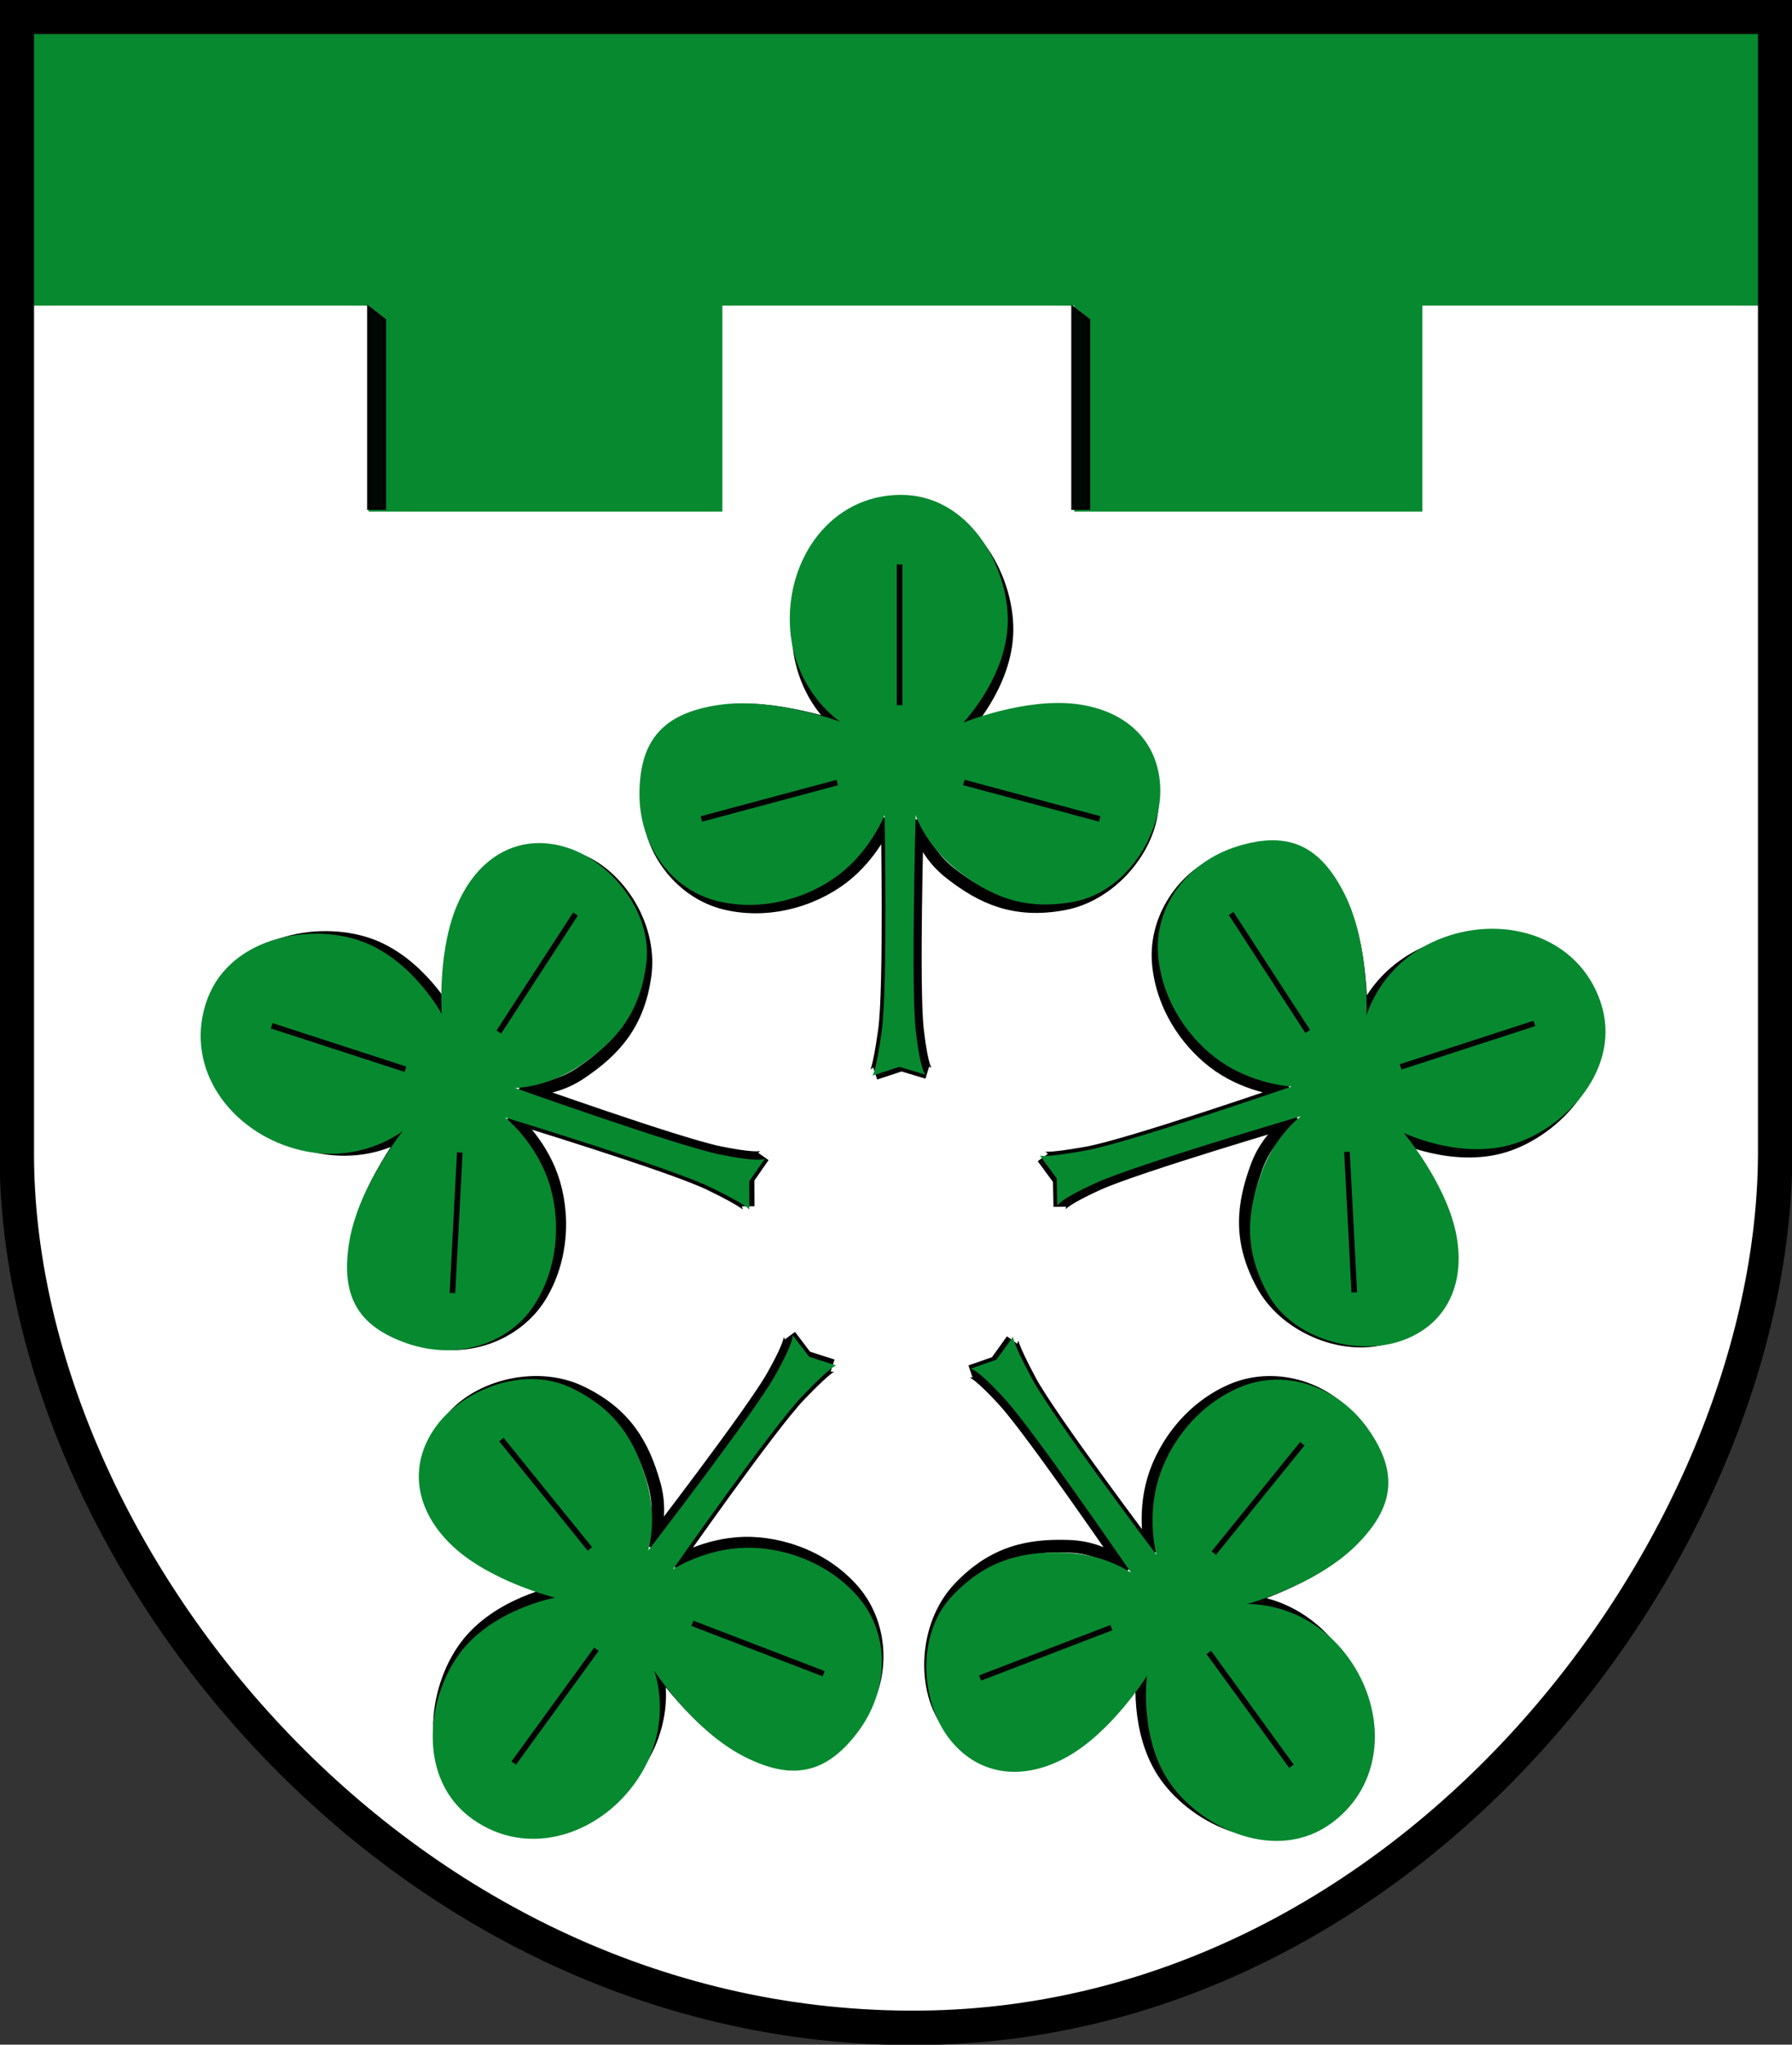 <svg viewBox="0 0 640 730" xmlns="http://www.w3.org/2000/svg" xmlns:xlink="http://www.w3.org/1999/xlink"><rect x="0" y="0" width="640" height="730" fill="#333333" stroke="none"/><path d="M6 6h628v406c-.47 139.18-129.85 312.7-309 312C140.5 723.29 6 553.44 6 412z" style="fill:#fff;stroke:none;stroke-width:0;stroke-linecap:butt;stroke-linejoin:miter;stroke-miterlimit:4;stroke-opacity:1;stroke-dasharray:none"/><path d="m3.924 4.993 2.05 104.137H131.64v73.54h126.35v-73.54h125.67v73.54H508v-73.54h125.68V8.775z" style="fill:#078930;fill-opacity:1;stroke:none"/><path d="m131.64 109.79 5.74 4.46v67.3h-5.74zM383.11 109.79l5.74 4.46v67.3h-5.74z" style="fill:#000;fill-opacity:.941;stroke:#000;stroke-width:1.014px;stroke-linecap:butt;stroke-linejoin:miter;stroke-opacity:1"/><g id="a"><path d="M322.14 181.12c23.9-.28 37.74 24.76 37.51 44.04-.24 19.28-15.44 35.22-15.44 35.22s23.72-8.47 39.28-6.46c15.57 2.01 27.29 14.81 28.07 30.94.77 16.13-13.68 34.47-31.51 37.84-17.82 3.37-29.54-2.28-40.56-10.88-11.03-8.6-11.84-19.19-11.84-19.19s-1.66 59.68 0 74.71c1.69 15.03 3.51 15.61 3.51 15.61l-9.19-2.77-9.39 3.1s1.21-.39 3.3-15.55c2.08-15.17.97-75.22.97-75.22s-3.96 10.62-13.9 19.21c-9.95 8.59-26.69 14.79-43.55 10.92-16.86-3.88-28.58-20.54-27.67-36.31.89-15.75 12.65-28.79 27.62-32.12 14.95-3.32 42.09 5.85 42.09 5.85s-15.51-10.2-16.41-33.32c-.91-23.13 13.2-45.34 37.09-45.62z" style="fill:none;stroke:#000;stroke-width:4.5;stroke-miterlimit:4;stroke-opacity:1;stroke-dasharray:none"/><path d="M321.36 176.68c24.57-.29 38.81 25.4 38.56 45.18-.23 19.77-15.87 36.12-15.87 36.12s21.94-8.95 40.4-6.62c18.45 2.34 29.69 13.96 29.94 30.5.26 16.55-12.4 36.6-30.73 40.05-18.33 3.46-30.38-2.34-41.72-11.15-11.33-8.83-14.91-19.69-14.91-19.69s-1.71 61.21 0 76.64c1.73 15.41 3.61 16.01 3.61 16.01l-9.45-2.84-9.66 3.17s1.24-.39 3.38-15.95c2.15-15.55 1.01-77.15 1.01-77.15s-4.07 10.89-14.29 19.7c-10.23 8.81-27.45 15.18-44.78 11.21-17.35-3.98-28.85-20.42-28.47-39.3.37-18.88 8.95-28.03 28.41-30.9 19.46-2.86 43.27 6 43.27 6s-17.03-11.01-17.96-34.72c-.92-23.73 14.67-45.97 39.24-46.26z" style="fill:#078930;fill-opacity:1;stroke:none"/><path d="M321.29 201.52v50.24M299.02 279.39l-48.53 13M344.23 279.36l48.52 13.01" style="fill:none;stroke:#000;stroke-width:2;stroke-linecap:butt;stroke-linejoin:miter;stroke-miterlimit:4;stroke-opacity:1;stroke-dasharray:none"/></g><use xlink:href="#a" height="1052.4" width="744.09" y="0" x="0" id="b" transform="rotate(72 321.874 439.468)"/><use xlink:href="#b" height="1052.4" width="744.09" y="0" x="0" id="c" transform="rotate(72 322.105 438.28)"/><use xlink:href="#c" height="1052.4" width="744.09" y="0" x="0" id="d" transform="rotate(72 323.135 438.867)"/><use xlink:href="#d" height="1052.4" width="744.09" transform="rotate(72 321.408 438.355)"/><path d="M6 6h628v406c-.47 139.18-129.85 312.7-309 312C140.5 723.29 6 553.44 6 412z" style="fill:none;fill-opacity:0;stroke:#000;stroke-width:12.3;stroke-linecap:butt;stroke-linejoin:miter;stroke-miterlimit:4;stroke-opacity:1;stroke-dasharray:none"/></svg>